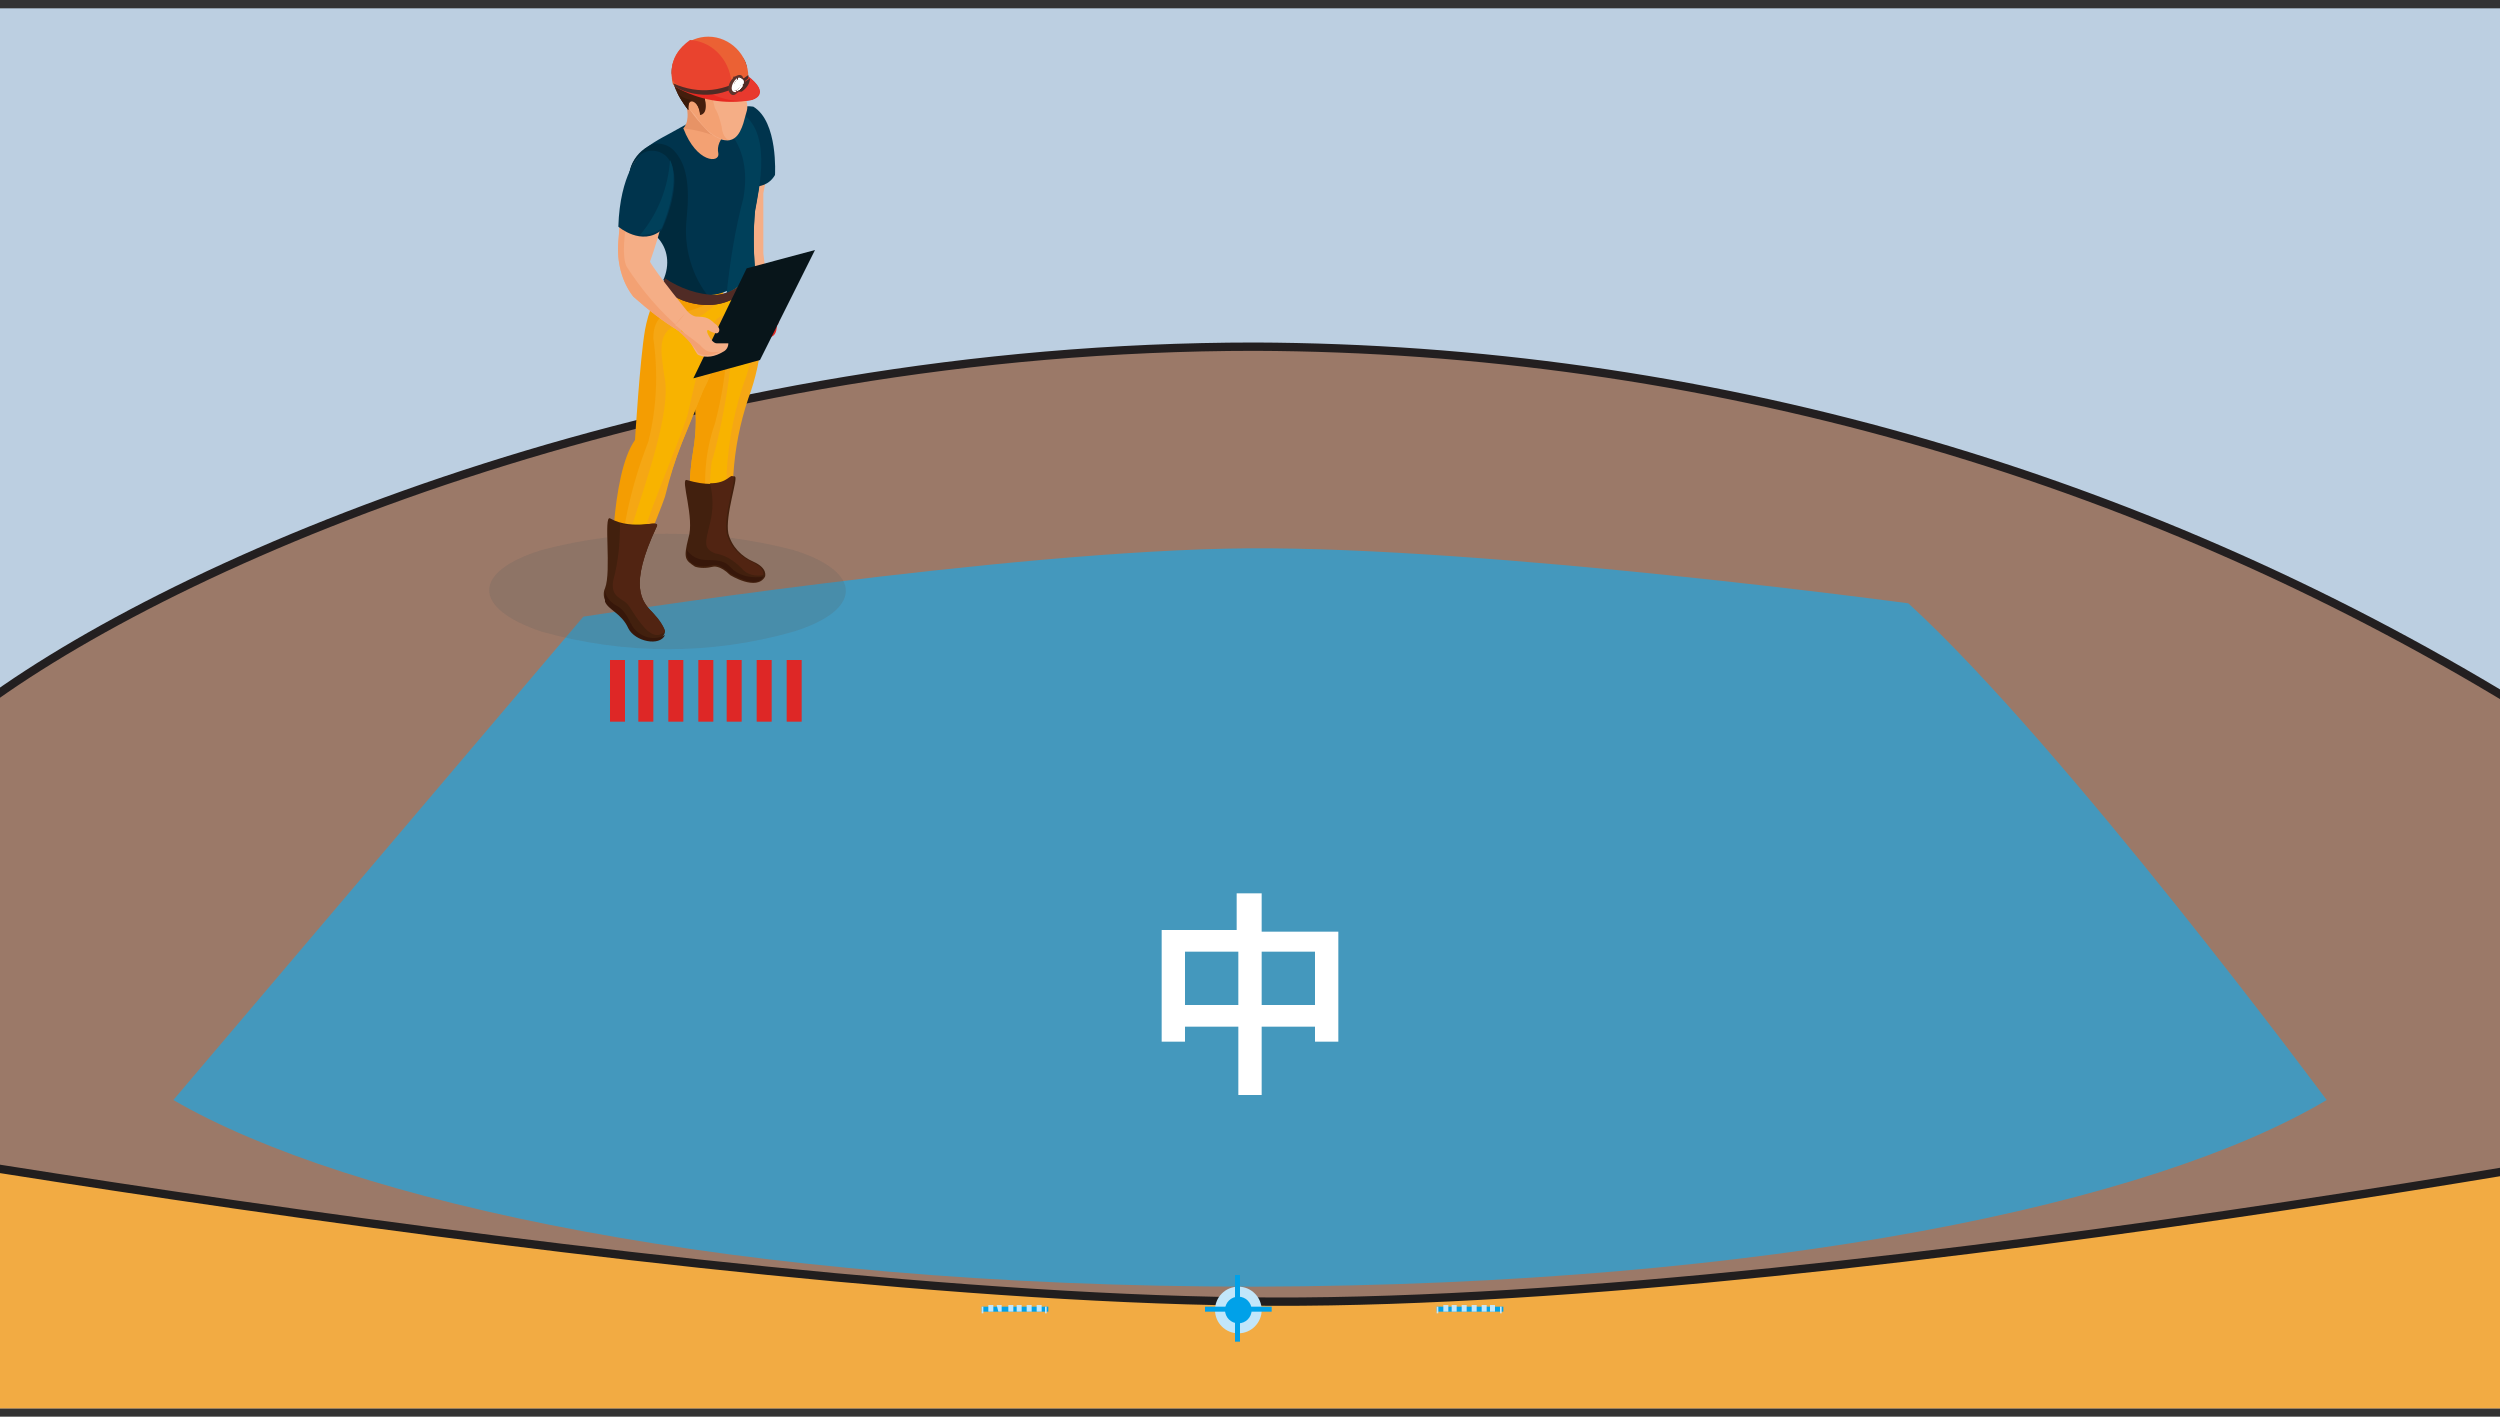 <?xml version="1.0" encoding="utf-8"?>
<!-- Generator: Adobe Illustrator 26.0.1, SVG Export Plug-In . SVG Version: 6.00 Build 0)  -->
<svg version="1.1" id="Layer_1" xmlns="http://www.w3.org/2000/svg" xmlns:xlink="http://www.w3.org/1999/xlink" x="0px" y="0px"
	 viewBox="0 0 150 85" style="enable-background:new 0 0 150 85;" xml:space="preserve">
<rect x="0" y="0" width="150" height="85" fill="#333333" stroke="none"/>
<style type="text/css">
	.st0{clip-path:url(#SVGID_00000183944574995278887660000004530993730556688552_);}
	.st1{fill:#BCCFE1;}
	.st2{fill:#9B7968;stroke:#231F20;stroke-width:0.5;stroke-linecap:round;stroke-linejoin:round;}
	.st3{fill:none;}
	.st4{fill:#F2AB43;stroke:#211E1E;stroke-width:0.5;stroke-miterlimit:10;}
	.st5{opacity:0.8;fill:#2FA0D2;enable-background:new    ;}
	.st6{fill:#DE2726;}
	.st7{fill:#C2E6FA;}
	.st8{fill:#00A1E9;}
	.st9{opacity:0.2;}
	.st10{fill:#5C5D5D;}
	.st11{fill:#F5A714;}
	.st12{fill:#F49D02;}
	.st13{fill:#F8B300;}
	.st14{fill:#502B25;}
	.st15{fill:#42200E;}
	.st16{fill:#37170A;}
	.st17{fill:#512412;}
	.st18{fill:#F5AE86;}
	.st19{fill:#F3A173;}
	.st20{fill:#E62921;}
	.st21{fill:#E8392E;}
	.st22{fill:#00344D;}
	.st23{fill:#002A3D;}
	.st24{fill:#00405A;}
	.st25{fill:#E79366;}
	.st26{fill-rule:evenodd;clip-rule:evenodd;fill:#F3A173;}
	.st27{fill:#441E0D;}
	.st28{fill:#562914;}
	.st29{fill:#391908;}
	.st30{fill:#331306;}
	.st31{fill:#542312;}
	.st32{fill:#EB6134;}
	.st33{fill:#E9432E;}
	.st34{fill:#FFFFFF;}
	.st35{clip-path:url(#SVGID_00000101782063333880230890000014902330066538515584_);}
	.st36{fill:#5D342C;}
	.st37{fill:#08151A;}
	.st38{fill-rule:evenodd;clip-rule:evenodd;fill:#F5AE86;}
	.st39{enable-background:new    ;}
</style>
<g id="Layer_2_00000179606428095856953310000004814340408223014587_">
	<g id="Layer_5">
		<g>
			<g>
				<defs>
					<rect id="SVGID_1_" y="0.5" width="150" height="84"/>
				</defs>
				<clipPath id="SVGID_00000128455659193145223190000003584535555779403651_">
					<use xlink:href="#SVGID_1_"  style="overflow:visible;"/>
				</clipPath>
				<g style="clip-path:url(#SVGID_00000128455659193145223190000003584535555779403651_);">
					<rect x="-1.4" y="-3.3" class="st1" width="152.7" height="90.7"/>
					<path class="st2" d="M150.9,42.2v44H-0.9v-44c12.6-9.2,42-21.4,76.2-21.4C102,20.9,128.1,28.3,150.9,42.2z"/>
					<rect y="0.5" class="st3" width="150" height="84"/>
					<path class="st4" d="M171.5,103.1h-193V66.5c0,0,62.2,11.5,97.9,11.6s95-11.6,95-11.6v36.6H171.5z"/>
				</g>
			</g>
		</g>
		<path class="st5" d="M35,37L10.4,66C20.9,72.1,44,77.2,75.3,77.2c31-0.1,53.9-5,64.3-11.2c0,0-15.7-21.2-25.1-29.8
			c0,0-25.2-3.4-39.6-3.3S35,37,35,37z"/>
		<rect x="36.6" y="39.6" class="st6" width="0.9" height="3.7"/>
		<rect x="38.3" y="39.6" class="st6" width="0.9" height="3.7"/>
		<rect x="40.1" y="39.6" class="st6" width="0.9" height="3.7"/>
		<rect x="41.9" y="39.6" class="st6" width="0.9" height="3.7"/>
		<rect x="43.6" y="39.6" class="st6" width="0.9" height="3.7"/>
		<rect x="45.4" y="39.6" class="st6" width="0.9" height="3.7"/>
		<rect x="47.2" y="39.6" class="st6" width="0.9" height="3.7"/>
		<circle class="st7" cx="74.3" cy="78.6" r="1.4"/>
		<circle class="st8" cx="74.3" cy="78.6" r="0.8"/>
		<rect x="74.1" y="76.5" class="st8" width="0.3" height="4"/>
		<rect x="72.3" y="78.4" class="st8" width="4" height="0.3"/>
		<rect x="86.2" y="78.4" class="st8" width="4" height="0.3"/>
		<rect x="58.9" y="78.4" class="st8" width="4" height="0.3"/>
		<rect x="86.2" y="78.4" class="st7" width="0.1" height="0.4"/>
		<path class="st7" d="M89.7,78.7h-0.3v-0.4h0.3V78.7z M89.2,78.7h-0.3v-0.4h0.3V78.7z M88.6,78.7h-0.3v-0.4h0.3V78.7z M88,78.7
			h-0.3v-0.4H88V78.7z M87.4,78.7h-0.3v-0.4h0.3V78.7z M86.9,78.7h-0.3v-0.4h0.3V78.7z"/>
		<rect x="90" y="78.4" class="st7" width="0.1" height="0.4"/>
		<rect x="62.7" y="78.4" class="st7" width="0.1" height="0.4"/>
		<path class="st7" d="M59.3,78.7h0.3v-0.4h-0.3V78.7z M59.9,78.7h0.2v-0.4h-0.3L59.9,78.7z M60.5,78.7h0.3v-0.4h-0.3V78.7z
			 M61,78.7h0.3v-0.4H61V78.7z M61.6,78.7h0.3v-0.4h-0.3V78.7z M62.2,78.7h0.3v-0.4h-0.3V78.7z"/>
		<rect x="58.9" y="78.4" class="st7" width="0.1" height="0.4"/>
		<g class="st9">
			<path class="st10" d="M47.6,33c4.2,1.3,4.2,3.6,0,4.9c-4.9,1.4-10.1,1.4-15.1,0c-4.2-1.4-4.2-3.6,0-4.9
				C37.4,31.7,42.6,31.7,47.6,33z"/>
		</g>
		<path class="st11" d="M45.4,16.3c0.6,2.5,0.4,5.2-0.5,7.6c-0.5,1.5-0.8,3-0.9,4.6c0,0.5-0.5,3.6-0.5,3.6c-0.6,0.3-1.3,0.3-1.9,0
			c-0.3-1.7-0.3-3.4,0-5.1c0.2-1.2,0.2-2.3,0-3.5c0-1.6,0.2-3.1,0.6-4.7C43.1,18,44.2,17.1,45.4,16.3z"/>
		<path class="st12" d="M41.6,23.5c0.2,1.2,0.2,2.3,0,3.5c-0.3,1.7-0.3,3.4,0,5.1c0.3,0.2,0.5,0.3,0.9,0.3c-0.1-0.6-0.1-1.4-0.1-1.8
			c-0.2-1.8-0.1-3.5,0.5-5.2c0.5-1.9,0.8-3.9,0.7-5.9L42.1,19C41.7,20.5,41.5,22,41.6,23.5z"/>
		<path class="st11" d="M40,16.8c1,0.7,2.2,0.9,3.3,0.5c0.3,2.1-0.1,4.2-1.1,6.1c0,0-0.9,2.2-1.3,3.2s-0.7,2-1.1,3.2
			c-0.4,1.2-1.7,4-1.7,5.2c0,0,0,0.9-1.3,0c0,0-0.1-6.4,1.4-8.5c0,0,0.2-4.9,0.6-6.6C38.9,18.8,39.3,17.7,40,16.8z"/>
		<path class="st11" d="M40,16.8c1,0.7,2.2,0.9,3.3,0.5c0.3,2.1-0.1,4.2-1.1,6.1c0,0-0.9,2.2-1.3,3.2s-0.7,2-1,3.2
			c-0.4,1.2-1.7,4-1.7,5.2c0,0,0,0.9-1.3,0c0,0-0.1-6.4,1.4-8.5c0,0,0.2-4.9,0.6-6.6C39,18.8,39.4,17.8,40,16.8z"/>
		<path class="st12" d="M40,16.8c-0.7,0.9-1.1,1.9-1.3,3c-0.3,1.7-0.6,6.6-0.6,6.6c-1.5,2.1-1.4,8.5-1.4,8.5
			c0.3,0.2,0.2,0.1,0.4,0.2c0.1-2.9,0.7-5.8,1.8-8.6c0.5-2,0.6-4.1,0.3-6.2c0-1.5,1-1.5,1-1.5c1.2,0,2.3-0.5,3.2-1.2
			c0-0.1,0-0.1,0-0.2l-0.4,0C42,17.7,40.8,17.5,40,16.8z"/>
		<path class="st13" d="M43.3,17.8c-0.6,0.8-1.4,1.4-2.4,1.6c-1.5,0.4-1.3,1.5-1,3.4s-1,5.7-1.9,8.5c-0.5,1.2-0.6,2.6-0.3,3.9
			c0.2,0,0.3-0.1,0.5-0.2c0-1.1,0.2-2.2,0.5-3.2c0.3-1.3,2.4-6.1,2.6-7.1c0.3-1.3,0.6-2.7,1-4c0.3-0.7,0.3-1.6,1.2-1.8
			C43.4,18.8,43.3,17.9,43.3,17.8z"/>
		<path class="st13" d="M43.4,32.1c0-1.2,0.2-2.9,0.2-3.7c0.1-2,0.5-4,1.2-5.9c0.6-1.9,0.7-3.9,0.3-5.9c-0.4,0.6-1,1-1.7,1.1V19
			c1.3-0.1-0.2,7.3-0.7,8.7c-0.2,1.5-0.1,3.1,0.2,4.6C43,32.3,43.2,32.2,43.4,32.1L43.4,32.1z"/>
		<path class="st14" d="M40,16.8c0.9,0.6,1.9,1,3,0.9c1-0.1,1.9-0.8,2.3-1.7c0.1,0.3,0.1,0.5,0.1,0.8c-0.7,0.9-1.8,1.5-2.9,1.5
			c-1.1,0-2.1-0.4-2.9-1.1l0.2-0.2L40,16.8z"/>
		<path class="st15" d="M36.6,31.1c-0.4-0.2,0.1,3.2-0.3,4.2c-0.1,0.2-0.1,0.5,0,0.7c0.2,0.5,1,0.7,1.4,1.6c0.4,0.8,2.1,1.1,2.2,0.3
			c0-0.2-0.3-0.6-0.7-1.1c-0.7-0.7-1.5-1.6,0.2-5.2C39.7,31.1,38,31.9,36.6,31.1z"/>
		<path class="st15" d="M41.2,28.8c-0.4-0.1,0.5,2.3,0.1,3.5c-0.3,1.2-0.2,1.3,0.4,1.7c0.3,0.1,0.7,0.1,1.1,0c0,0,0.4-0.1,1,0.5
			c0,0,1.6,1,2.1,0.1c0,0,0.2-0.5-0.7-0.9c-0.7-0.3-1.3-0.9-1.5-1.7c-0.2-1.1,0.6-3.3,0.4-3.4C43.9,28.4,43.6,29.5,41.2,28.8z"/>
		<path class="st16" d="M36.3,36.1c0.2,0.5,1,0.7,1.4,1.6c0.4,0.8,1.9,1.1,2.2,0.4c-0.7,0.4-1.6,0.1-2-0.6c0-0.1-0.1-0.1-0.1-0.2
			c-0.2-0.4-0.4-0.7-0.7-0.9c-0.4-0.2-0.7-0.5-0.8-0.9C36.3,35.7,36.3,35.9,36.3,36.1z"/>
		<path class="st17" d="M39.2,36.8c-0.7-0.7-1.5-1.6,0.2-5.2c0.2-0.5-1.1,0.2-2.2-0.2c0,1.2-0.1,2.3-0.4,3.4c-0.2,1,0.5,1.1,0.8,1.4
			c0.3,0.3,0.4,0.7,1.1,1.5c0.7,0.7,1,0.3,1.2,0.2C39.8,37.5,39.5,37.1,39.2,36.8z"/>
		<path class="st16" d="M41.7,33.9c0.3,0.1,0.7,0.1,1.1,0c0,0,0.4-0.1,1,0.5c0,0,1.6,1,2,0.2c-0.6,0.1-1.3,0-1.8-0.4
			c-0.4-0.4-0.5-0.6-1.6-0.6c-0.5,0-0.9-0.2-1.2-0.6C41.2,33.5,41.3,33.7,41.7,33.9z"/>
		<path class="st17" d="M45.1,33.7c-0.7-0.3-1.3-0.9-1.5-1.7c-0.2-1.1,0.6-3.3,0.4-3.4c-0.2-0.2-0.3,0.4-1.4,0.4
			c0.2,0.8,0.2,1.6,0,2.4c-0.3,1.2-0.4,1.5,0.3,1.8c0.6,0.1,1.1,0.4,1.6,0.9c0.3,0.4,0.9,0.5,1.3,0.4C45.8,34.2,45.7,34,45.1,33.7z"
			/>
		<path class="st18" d="M45.4,8.1c0,0,1.1,0.3,0.4,3.5c0,0,0,2.7,0,3.6l0.3,2.5c0,0-0.2,0.3-0.9,0.1c-0.6-1-1-2.1-1.2-3.2
			c0-1.1-0.4-6.3,0.6-6.6C44.8,7.9,45.2,8,45.4,8.1z"/>
		<path class="st19" d="M45.2,17.9l0.4,0.1c-0.4-0.8-0.7-1.7-1-2.6c-0.2-1.3,0-2.6,0.6-3.7L44,11.2c0,1.5,0.1,2.9,0.1,3.4
			C44.3,15.8,44.7,16.9,45.2,17.9z"/>
		<path class="st20" d="M45.1,17.9c0.1,0.4,0.1,0.9,0.1,1.3c-0.1,0.4,0.1,0.7,0.4,0.9c0.2,0.1,0.9,0.4,1-0.4s0-1,0-1l-0.7-1
			L45.1,17.9z"/>
		<path class="st21" d="M45,17.6c0,0,0.5,0.4,1-0.4c0,0,0.4-0.1,0.4,1c0,0.2,0,0.2,0.2,0.6c0.1,0.2,0.2,0.7,0,0.7c0,0-0.2,0-0.4-0.6
			c-0.1-0.3-0.3-0.5-0.6-0.5C45.3,18.2,45.1,17.9,45,17.6z"/>
		<path class="st22" d="M43.8,6.9c0,0-0.7,1.3,0.4,4.1c0,0,1.6,0.7,2.3-0.5c0,0,0.2-3.2-1.3-4.1C44.6,6.3,44,6.5,43.8,6.9z"/>
		<path class="st22" d="M40.2,8c-1.1,0.6-3.4,1.7-2,3.9c0,0,1.1,1.6,1.7,2.3c0.6,0.7,0.7,1.6,0.3,2.4c0,0,2.3,2.8,5.1-0.5
			c-0.1-1.2-0.1-2.4,0-3.5c0.2-1.2,1.2-5.2-1.2-6.1C43.2,6.2,42.4,6.8,40.2,8z"/>
		<path class="st23" d="M38.2,12c0.3,0.8,0.7,1.5,1.2,2.2c0.7,0.7,0.8,1.7,0.4,2.6c0.8,0.7,1.7,1.1,2.8,1.1
			c-1.1-1.3-1.6-3.1-1.4-4.8c0.2-2,0-3.3-0.8-4.1c-0.3-0.3-0.7-0.4-1.1-0.4c-1.2,0.4-1.9,1.7-1.4,2.9C38,11.6,38.1,11.8,38.2,12z"/>
		<path class="st24" d="M45.3,16.2c-0.1-1.2-0.1-2.4,0-3.5c0.2-1.2,1.2-5.2-1.2-6.1c-0.6-0.2-1,0.1-1.8,0.3c0.9,0.2,2.9,1.7,2.3,5
			c-0.5,1.9-0.8,3.8-1,5.7C44.3,17.3,44.8,16.8,45.3,16.2z"/>
		<path class="st19" d="M43.6,8c-0.4,0.3-0.6,0.8-0.5,1.2c0.1,0.6-1.3,0.6-2.1-1.5c0,0,0.6-0.4,0.2-2.2L43.6,8z"/>
		<path class="st25" d="M43.2,8.3C42.6,8,41.8,7.8,41,7.7c0,0,0.4-0.3,0.2-1.3c-0.5-0.7-0.6-1.5-0.4-2.3c0.2-0.7,0.9-1.2,1.6-1.2
			C41.2,4.6,41.5,7,43.2,8.3L43.2,8.3z"/>
		<path class="st18" d="M44.8,5.1c0,0.2-0.3,0.2,0,1c0.1,0.5,0,0.5-0.2,1.3C44.4,8,44,9,42.6,8c-0.7-0.7-1.3-1.4-1.7-2.3
			s-0.1-2,0.7-2.6C41.6,3.1,45.1,2.2,44.8,5.1z"/>
		<path class="st26" d="M44.8,4.7c-0.4,0.3-0.9,0.4-1.4,0.5c0,0-0.7-0.1-0.7,0.2c0,0.4,0.1,0.7,0.2,1.1c0.2,0.3,0.3,0.7,0.4,1.1
			c0,0.1,0.1,0.8,0.5,0.8c0,0-1,0.2-2.1-1.5c-0.4-0.4-0.7-0.9-1-1.4c0-0.2,1.5-0.8,1.9-0.9l2.1-0.5C44.7,4.1,44.8,4.6,44.8,4.7z"/>
		<path class="st27" d="M44.8,4.1c0,0.5-1.3,0.7-2.1,0.8c-0.3,0-0.5,0.2-0.4,1.1S42,6.9,42,6.8c-0.1-0.7-0.7-1.3-0.7-0.2
			c0,0-1.5-1.8-0.8-2.9C41,2.9,42.1,2.2,44,3C44.4,3.2,44.8,3.6,44.8,4.1z"/>
		<path class="st27" d="M42.3,6C42.5,6.9,42,6.9,42,6.9c0-0.8-0.8-1.2-0.7-0.3c0,0-1.5-1.8-0.8-2.9c0.2-0.4,0.6-0.7,1-0.9
			c-1.2,1.7,0.5,1.8,1,2.2C42.3,5,42.2,5.3,42.3,6z"/>
		<path class="st28" d="M42.3,5.5c0,0-0.3-0.4-0.4,0c-0.2-0.1-0.3-0.4-0.2-0.6c0,0-0.3,0-0.3,0.4c-0.2-0.2-0.2-0.4-0.2-0.6
			c-0.2,0.2-0.3,0.4-0.4,0.6c0,0-0.3-0.6-0.2-0.9c0,0-0.1,0-0.2,0.4c-0.2-0.5-0.1-1.1,0.3-1.5c0,0-0.1,1,1.8,1.5
			C42.4,5.1,42.3,5.3,42.3,5.5z"/>
		<path class="st29" d="M41.5,6c0,0-0.7-0.1-0.9-0.5c0.2,0.4,0.4,0.7,0.7,1.1C41.3,6.6,41.2,6,41.5,6z"/>
		<path class="st30" d="M40.7,3.4c0,0-0.1,1,1.8,1.5c0,0,1.6,0.2,2.2-0.6c0.1-0.2,0.1-0.4,0-0.5c0,0,0,0.4-0.3,0.5
			c0,0,0.1-0.2,0-0.4c-0.1,0.2-0.3,0.4-0.6,0.5c0.1-0.1,0.1-0.2,0-0.4c-0.2,0.3-0.5,0.6-0.9,0.6c0.1-0.1,0.2-0.2,0.2-0.4
			c0,0-0.6,0.4-1,0.2c0,0,0.4-0.1,0.4-0.3c0-0.2-0.7,0.2-1.1-0.2c0.2,0,0.3,0,0.4-0.1C41.9,3.9,40.9,3.9,40.7,3.4z"/>
		<path class="st31" d="M41,3c1-0.7,2.3-0.6,3.3,0.1c0,0-0.8-0.2-1.1-0.3s0.2,0.2,0.5,0.3C43.3,3,42.9,3,42.6,2.9
			c-0.4,0-1,0-0.6,0.1C42.4,3.2,41.1,3,41,3z"/>
		<path class="st20" d="M40.5,5.2c1.4,0.8,3,1.1,4.6,0.8c0,0,1.3-0.3-0.3-1.5L40.5,5.2z"/>
		<path class="st21" d="M44.7,4.5l-3,0.4c0.9,0.9,2.1,1.3,3.4,1.1C45.9,5.6,45.6,5.1,44.7,4.5z"/>
		<path class="st32" d="M40.3,4.3c0-1.2,1-2.1,2.2-2.1l0,0c1.3,0,2.4,1.1,2.4,2.4c0,0,0,0,0,0.1c-1.3,1-3.1,1.2-4.5,0.4
			C40.3,4.9,40.3,4.6,40.3,4.3z"/>
		<path class="st33" d="M40.3,4.3c0,0.3,0,0.5,0.2,0.7c1,0.6,2.2,0.8,3.3,0.3l0.1-0.1c0-1.4-1-2.7-2.5-2.8
			C40.7,2.9,40.3,3.6,40.3,4.3z"/>
		<path class="st14" d="M40.5,5.2c1.4,0.8,3.2,0.6,4.4-0.5V4.5c-1.3,1-3,1.2-4.5,0.5L40.5,5.2z"/>
		<path class="st14" d="M44.7,4.9L44.7,4.9L44.7,4.9c0-0.1,0-0.1,0-0.2l0,0l0,0h-0.1l-0.2-0.1H44l0,0l0,0l0,0l0,0l0,0l0,0l0,0l0,0
			l0,0l0,0v0.3l0,0l0,0l0,0V5l0,0v0.4l0,0l0,0l0,0l0.2,0.1h0.3l0,0l0,0C44.8,5.3,45,5,45,4.7L44.7,4.9z M44.3,4.9L44.3,4.9L44.3,4.9
			L44.3,4.9L44.3,4.9L44.3,4.9v0.2l0,0l0,0l0,0l0,0l0,0l0,0h-0.1h-0.1V5l0,0l0,0c0,0,0,0,0-0.1l0,0l0,0l0,0c-0.1,0-0.1,0-0.2,0l0,0
			l0,0l0,0H44l0,0l0,0l0,0l0,0l0,0l0,0H44.3z M44.3,4.7L44.3,4.7z"/>
		<path class="st14" d="M44.2,4.4L44.2,4.4L44.2,4.4z"/>
		<g>
			<path class="st34" d="M44.4,4.7C44.5,4.7,44.5,4.7,44.4,4.7C44.5,4.7,44.5,4.8,44.4,4.7c0.1,0.2,0.1,0.3,0.1,0.4
				c-0.1,0.2-0.2,0.3-0.4,0.4H44c-0.1,0-0.1-0.1-0.1-0.2c0-0.2,0.1-0.5,0.3-0.6v0.1C44,4.9,44,5.1,44,5.3s0.1,0.2,0.3,0.1
				s0.3-0.3,0.3-0.5s-0.1-0.2-0.3-0.1V4.7C44.3,4.6,44.4,4.6,44.4,4.7z"/>
			<g>
				<g>
					<defs>
						<path id="SVGID_00000082367363730056342150000011268215736401254070_" d="M44.4,4.7C44.5,4.7,44.5,4.7,44.4,4.7
							C44.5,4.7,44.5,4.8,44.4,4.7c0.1,0.2,0.1,0.3,0.1,0.4c-0.1,0.2-0.2,0.3-0.4,0.4H44c-0.1,0-0.1-0.1-0.1-0.2
							c0-0.2,0.1-0.5,0.3-0.6v0.1C44,4.9,44,5.1,44,5.3s0.1,0.2,0.3,0.1s0.3-0.3,0.3-0.5s-0.1-0.2-0.3-0.1V4.7
							C44.3,4.6,44.4,4.6,44.4,4.7z"/>
					</defs>
					<clipPath id="SVGID_00000087387268391123920810000004491203637440651906_">
						<use xlink:href="#SVGID_00000082367363730056342150000011268215736401254070_"  style="overflow:visible;"/>
					</clipPath>
					<g style="clip-path:url(#SVGID_00000087387268391123920810000004491203637440651906_);">
						<g>
							<path class="st34" d="M44.4,4.7c0.3,0.2,0,0.8-0.3,0.9c-0.1,0-0.2,0-0.3-0.1V5.4c0-0.2,0.1-0.5,0.3-0.6v0.1
								c-0.2,0.1-0.2,0.3-0.2,0.5s0.1,0.2,0.3,0.1s0.3-0.3,0.3-0.5s-0.1-0.2-0.3-0.1V4.8C44.3,4.6,44.4,4.6,44.4,4.7L44.4,4.7z"/>
							<path class="st34" d="M44.2,4.7L44.2,4.7C44.2,4.7,44.2,4.7,44.2,4.7C44,4.9,44,5.1,44,5.3s0.1,0.2,0.3,0.1s0.3-0.3,0.3-0.5
								C44.5,4.8,44.4,4.7,44.2,4.7C44,4.9,44.2,4.7,44.2,4.7L44.2,4.7c0.1-0.1,0.2-0.1,0.3,0h0.1l0,0l0,0v0.4l0,0l0,0l0,0l0,0l0,0
								l0,0l0,0l0,0l0,0l0,0l0,0l0,0H44c-0.1,0-0.1-0.1-0.1-0.2c0-0.2,0.1-0.5,0.3-0.6V4.7z"/>
							<path class="st34" d="M44.2,4.7L44.2,4.7L44.2,4.7L44.2,4.7C44.2,4.7,44.2,4.7,44.2,4.7C44,4.9,44,5.1,44,5.3
								s0.1,0.2,0.3,0.1s0.3-0.3,0.3-0.5C44.5,4.8,44.4,4.7,44.2,4.7C44,4.9,44.2,4.7,44.2,4.7L44.2,4.7L44.2,4.7
								c0.1-0.1,0.2-0.1,0.3,0h0.1l0,0l0,0v0.4l0,0l0,0l0,0l0,0l0,0l0,0l0,0l0,0l0,0l0,0l0,0l0,0H44c-0.1,0-0.1-0.1-0.1-0.2
								c0-0.2,0.1-0.5,0.3-0.6V4.7z"/>
							<path class="st34" d="M44.2,4.7L44.2,4.7L44.2,4.7L44.2,4.7C44.2,4.7,44.2,4.8,44.2,4.7C44.1,4.9,44,5.1,44,5.3
								c0,0.2,0.1,0.2,0.3,0.1s0.3-0.3,0.2-0.5C44.5,4.8,44.4,4.7,44.2,4.7C44.2,4.8,44.2,4.7,44.2,4.7L44.2,4.7L44.2,4.7L44.2,4.7
								c0-0.1,0.1-0.1,0.2,0h0.1l0,0l0,0v0.4l0,0l0,0l0,0l0,0l0,0l0,0l0,0l0,0l0,0l0,0l0,0l0,0H44c-0.1,0-0.1-0.1-0.1-0.2
								c0-0.2,0.1-0.5,0.3-0.6V4.7z"/>
							<path class="st34" d="M44.2,4.7c-0.1,0-0.2,0.1-0.2,0.2C44,4.9,44.1,4.8,44.2,4.7C44.2,4.8,44.2,4.8,44.2,4.7
								C44,5,43.9,5.1,43.9,5.3c0,0.2,0.1,0.2,0.3,0.1s0.3-0.3,0.3-0.5C44.5,4.8,44.4,4.7,44.2,4.7C44.2,4.8,44.2,4.7,44.2,4.7
								L44.2,4.7L44.2,4.7C44.3,4.7,44.3,4.7,44.2,4.7c0.1-0.1,0.2-0.1,0.2,0h0.1l0,0l0,0v0.4l0,0l0,0l0,0l0,0l0,0l0,0l0,0l0,0l0,0
								l0,0l0,0l0,0H44c-0.1,0-0.1-0.1-0.1-0.2c0-0.2,0.1-0.5,0.3-0.6V4.7z"/>
							<path class="st34" d="M44.2,4.7L44.2,4.7c-0.1,0-0.2,0.1-0.2,0.2C44,4.8,44.1,4.8,44.2,4.7C44.2,4.7,44.2,4.7,44.2,4.7
								C44,4.9,44,5.1,44,5.3s0.1,0.2,0.3,0.1s0.3-0.3,0.3-0.5C44.5,4.8,44.4,4.7,44.2,4.7C44,4.9,44.2,4.8,44.2,4.7L44.2,4.7
								L44.2,4.7L44.2,4.7c0.1-0.1,0.2-0.1,0.2,0h0.1l0,0l0,0v0.4l0,0l0,0l0,0l0,0l0,0l0,0l0,0l0,0l0,0l0,0l0,0l0,0H44
								c-0.1,0-0.1-0.1-0.1-0.2c0-0.2,0.1-0.5,0.3-0.6V4.7z"/>
							<path class="st34" d="M44.2,4.7c-0.1,0-0.2,0.1-0.2,0.2C44,4.8,44.1,4.7,44.2,4.7L44.2,4.7C44.1,4.9,44,5,44,5.2
								s0.1,0.2,0.3,0.1s0.3-0.3,0.3-0.5C44.5,4.8,44.4,4.7,44.2,4.7C44,4.9,44.2,4.8,44.2,4.7L44.2,4.7h0.2
								C44.3,4.7,44.2,4.7,44.2,4.7c0.1-0.1,0.2-0.1,0.2,0h0.1l0,0l0,0v0.4l0,0l0,0l0,0l0,0l0,0l0,0l0,0l0,0l0,0l0,0l0,0l0,0H44
								c-0.1,0-0.1-0.1-0.1-0.2c0-0.2,0.1-0.5,0.3-0.6V4.7z"/>
							<path class="st34" d="M44.2,4.7C44.1,4.8,44,4.9,43.9,5C44,4.9,44.1,4.8,44.2,4.7C44.2,4.8,44.2,4.8,44.2,4.7
								C44,4.9,44,5.1,44,5.3s0.1,0.2,0.3,0.1s0.3-0.3,0.3-0.5C44.5,4.8,44.4,4.7,44.2,4.7C44.2,4.8,44.2,4.7,44.2,4.7L44.2,4.7h0.2
								C44.3,4.7,44.2,4.7,44.2,4.7c0.1-0.1,0.2-0.1,0.2,0h0.1l0,0l0,0v0.4l0,0l0,0l0,0l0,0l0,0l0,0l0,0l0,0l0,0l0,0l0,0l0,0H44
								c-0.1,0-0.1-0.1-0.1-0.2c0-0.2,0.1-0.5,0.3-0.6V4.7z"/>
							<path class="st34" d="M44.2,4.7C44.1,4.8,44,4.9,43.9,5L44,4.9C44.1,4.9,44.1,4.8,44.2,4.7L44.2,4.7C44.1,4.9,44,5.1,44,5.3
								c0,0.2,0.1,0.2,0.3,0.1s0.3-0.3,0.3-0.5C44.5,4.8,44.4,4.7,44.2,4.7L44.2,4.7h0.2C44.3,4.7,44.2,4.7,44.2,4.7
								c0.1,0,0.2,0,0.2,0h0.1l0,0l0,0v0.4l0,0l0,0l0,0l0,0l0,0l0,0l0,0l0,0l0,0l0,0l0,0l0,0H44c-0.1,0-0.1-0.1-0.1-0.2
								c0-0.2,0.1-0.5,0.3-0.6V4.7z"/>
							<path class="st34" d="M44.2,4.7C44.1,4.8,44,4.9,44,5.1V4.9C44,4.9,44.1,4.8,44.2,4.7L44.2,4.7C44,4.9,43.9,5,43.9,5.2
								s0.1,0.2,0.3,0.1s0.3-0.3,0.3-0.5C44.5,4.8,44.4,4.7,44.2,4.7L44.2,4.7L44.2,4.7c0.1,0,0.2,0,0.2,0.1l0,0
								C44.4,4.8,44.3,4.8,44.2,4.7c0.1,0,0.2,0,0.2,0.1h0.1l0,0l0,0v0.4l0,0l0,0l0,0l0,0l0,0l0,0l0,0l0,0l0,0l0,0l0,0l0,0H44
								c-0.1,0-0.1-0.1-0.1-0.2c0-0.2,0.1-0.5,0.3-0.6V4.7z"/>
							<path class="st34" d="M44.2,4.7c-0.1,0.1-0.2,0.2-0.3,0.4l0,0l0,0C44,5,44.1,4.9,44.2,4.8l0,0C44,4.9,44,5.1,44,5.3
								s0.1,0.2,0.3,0.1s0.3-0.3,0.3-0.5C44.5,4.8,44.4,4.7,44.2,4.7L44.2,4.7L44.2,4.7c0.1,0.1,0.2,0.1,0.2,0.1l0,0
								C44.4,4.8,44.4,4.7,44.2,4.7c0,0,0.1,0,0.2,0.1h0.1l0,0l0,0v0.4l0,0l0,0l0,0l0,0l0,0l0,0l0,0l0,0l0,0l0,0l0,0l0,0H44
								c-0.1,0-0.1-0.1-0.1-0.2c0-0.2,0.1-0.5,0.3-0.6V4.7z"/>
							<path class="st34" d="M44.2,4.8C44.1,4.9,44,5.1,44,5.3c0,0.2,0.1,0.2,0.3,0.1s0.3-0.3,0.3-0.5C44.5,4.8,44.4,4.7,44.2,4.8
								L44.2,4.8L44.2,4.8c0.1-0.1,0.1-0.1,0.2,0l0,0c0,0,0,0-0.1,0C44.3,4.8,44.2,4.8,44.2,4.8c0-0.1,0.1-0.1,0.2,0h0.1l0,0l0,0
								v0.4l0,0l0,0l0,0l0,0l0,0l0,0l0,0l0,0l0,0l0,0l0,0l0,0H44c-0.1,0-0.1-0.1-0.1-0.2c0-0.2,0.1-0.4,0.2-0.5l0,0
								c-0.1,0.1-0.2,0.2-0.2,0.3c0.2-0.3,0.2-0.3,0.3-0.4l0,0V4.8z"/>
							<path class="st34" d="M44.2,4.8C44.1,4.9,44,5.1,44,5.3c0,0.2,0.1,0.2,0.3,0.1s0.3-0.3,0.3-0.5C44.5,4.8,44.4,4.7,44.2,4.8
								L44.2,4.8L44.2,4.8c0.1-0.1,0.2-0.1,0.2,0l0,0c0,0,0,0-0.1,0H44.2c0.1-0.1,0.1-0.1,0.2,0h0.1l0,0l0,0v0.4l0,0l0,0l0,0l0,0
								l0,0l0,0l0,0l0,0l0,0l0,0l0,0l0,0H44c-0.1,0-0.1-0.1-0.1-0.2H44l0,0c-0.1,0.1-0.1,0.2-0.2,0.3c0,0,0,0,0-0.1
								C43.9,5,44,4.9,44.1,4.8l0,0H44.2z"/>
							<path class="st34" d="M44.2,4.8C44.1,4.9,44,5.1,44,5.3c0,0.2,0.1,0.2,0.3,0.1s0.3-0.3,0.3-0.5C44.5,4.8,44.4,4.7,44.2,4.8
								L44.2,4.8L44.2,4.8c0.1-0.1,0.2-0.1,0.2,0l0,0c0,0,0-0.1-0.1-0.1S44.3,4.7,44.2,4.8l0.1-0.1h0.1l0,0l0,0v0.4l0,0l0,0l0,0l0,0
								l0,0l0,0l0,0l0,0l0,0l0,0l0,0l0,0H44c-0.1,0-0.1-0.1-0.1-0.2c0,0,0.1,0,0.1,0.1l0,0c-0.1,0.1-0.1,0.2-0.1,0.3l0,0V5.1
								C43.9,5,44,4.9,44.2,4.8L44.2,4.8L44.2,4.8z"/>
							<path class="st34" d="M44.2,4.8C44.1,4.9,44,5.1,44,5.3c0,0.2,0.1,0.2,0.3,0.1s0.3-0.3,0.3-0.5C44.5,4.8,44.4,4.7,44.2,4.8
								L44.2,4.8c0.1-0.1,0.2-0.1,0.3,0l0,0c0,0,0-0.1-0.1-0.1h-0.1h0.1h0.1l0,0l0,0V5l0,0l0,0l0,0l0,0l0,0l0,0l0,0l0,0l0,0l0,0l0,0
								l0,0H44c-0.1,0-0.1-0.1-0.1-0.2L44,4.9l0,0c-0.1,0.2-0.1,0.3-0.1,0.3s0,0,0.1-0.1C44,5,44.1,4.9,44.2,4.8L44.2,4.8z"/>
							<path class="st34" d="M44,4.9c-0.1,0.2-0.1,0.3-0.1,0.4l0,0l0,0L44,5.4h0.1c0.1-0.1,0.3-0.2,0.3-0.3L44.5,5
								c0-0.1,0-0.1-0.1-0.2l0,0l0,0l0,0v0.4l0,0l0,0l0,0l0,0l0,0l0,0l0,0l0,0l0,0l0,0l0,0l0,0H44c-0.1,0-0.1-0.1-0.1-0.2
								C43.9,4.9,43.9,4.9,44,4.9z"/>
							<path class="st34" d="M44,5c-0.2,0.4,0.1,0.5,0.3,0.5c0.1-0.1,0.2-0.1,0.4-0.4c0.1-0.3,0-0.3-0.1-0.4h0.1l0,0l0,0v0.4l0,0
								l0,0l0,0l0,0l0,0l0,0l0,0l0,0l0,0l0,0l0,0l0,0L44,5c-0.1,0-0.1-0.1-0.1-0.2C43.9,4.8,44,4.8,44,5L44,5L44,5z"/>
							<path class="st34" d="M44,5c-0.2,0.4,0.1,0.5,0.2,0.5c0.2-0.1,0.5-0.7,0.3-0.8h0.1l0,0l0,0v0.4l0,0l0,0l0,0l0,0l0,0l0,0l0,0
								l0,0l0,0l0,0l0,0l0,0L44,5c-0.1,0-0.1-0.1-0.1-0.2C43.9,4.9,43.9,5,44,5z"/>
							<path class="st34" d="M43.9,5.1c-0.1,0.4,0.1,0.5,0.3,0.4s0.5-0.7,0.2-0.8h0.1l0,0l0,0v0.4l0,0l0,0l0,0l0,0l0,0l0,0l0,0l0,0
								l0,0l0,0l0,0l0,0H43.9c0-0.1,0-0.2,0-0.2c0-0.1,0-0.2,0-0.3l0,0V5.1z"/>
							<path class="st34" d="M43.9,5.1c-0.1,0.4,0.1,0.5,0.3,0.4s0.5-0.7,0.2-0.8h0.1l0,0l0,0v0.4l0,0l0,0l0,0l0,0l0,0l0,0l0,0l0,0
								l0,0l0,0l0,0l0,0H43.9c0-0.1,0-0.1,0-0.2s0-0.2,0-0.2V5.1z"/>
							<path class="st34" d="M43.9,5.2c-0.1,0.4,0.1,0.5,0.4,0.3c0.2-0.1,0.4-0.4,0.3-0.7v0.1l0,0v0.3l0,0l0,0l0,0l0,0l0,0l0,0l0,0
								l0,0l0,0l0,0l0,0l0,0L43.9,5.2c0,0,0-0.1,0-0.2s0-0.1,0-0.2l0,0V5.2z"/>
							<path class="st34" d="M43.9,5.2c-0.1,0.4,0.1,0.5,0.4,0.3c0.2-0.1,0.3-0.3,0.3-0.6v0.3l0,0l0,0l0,0l0,0l0,0l0,0l0,0l0,0l0,0
								l0,0l0,0l0,0L43.9,5.2c0,0,0-0.1,0-0.2s0-0.1,0-0.2V5.2z"/>
							<path class="st34" d="M43.8,5.2c0,0.3,0.2,0.4,0.4,0.3s0.3-0.3,0.3-0.6v0.2l0,0l0,0l0,0l0,0l0,0l0,0l0,0l0,0l0,0l0,0l0,0l0,0
								H44c-0.1,0-0.1-0.1-0.1-0.2V4.8l0,0L43.8,5.2z"/>
							<path class="st34" d="M43.8,5.2c0,0.4,0.2,0.4,0.4,0.2c0.1-0.1,0.2-0.2,0.3-0.4l0,0l0,0l0,0l0,0l0,0l0,0l0,0l0,0l0,0l0,0l0,0
								l0,0l0,0l0,0H44c-0.1,0-0.1-0.1-0.1-0.2L43.8,5.2L43.8,5.2z"/>
							<path class="st34" d="M43.8,5.3c0,0.3,0.3,0.4,0.5,0.1c0.1-0.1,0.1-0.1,0.1-0.2l0,0l0,0l0,0l0,0l0,0l0,0l0,0l0,0l0,0H44
								c-0.1,0-0.1-0.1-0.1-0.2l0,0L43.8,5.3z"/>
						</g>
					</g>
				</g>
			</g>
		</g>
		<path class="st34" d="M44.2,4.8c0.2-0.1,0.3,0,0.3,0.1c0,0.2-0.1,0.4-0.3,0.5c-0.1,0.1-0.3,0-0.3-0.1C44,5.1,44.1,4.9,44.2,4.8z"
			/>
		<path class="st36" d="M44.2,4.7c0.2-0.1,0.4,0,0.4,0.2s-0.1,0.5-0.3,0.6s-0.4,0-0.4-0.2S44,4.9,44.2,4.7z M44.2,5.6
			c0.3-0.2,0.4-0.5,0.4-0.8s-0.2-0.4-0.5-0.2c-0.3,0.2-0.4,0.5-0.4,0.8C43.8,5.7,44,5.8,44.2,5.6z"/>
		<path class="st14" d="M39.9,16.7c0.9,0.6,2,1,3.1,1c1-0.1,1.9-0.8,2.3-1.7c0.1,0.3,0.1,0.5,0.1,0.8c-0.7,0.9-1.8,1.5-2.9,1.5
			c-1.1,0-2.1-0.4-2.9-1.1l0.2-0.3L39.9,16.7z"/>
		<polygon class="st37" points="44.8,16.1 41.6,22.7 45.6,21.6 48.9,15 		"/>
		<path class="st18" d="M38.6,9.4c0,0-1.1-0.1-1.5,5.1c-0.1,1.2,0.2,2.4,0.9,3.3c0.9,0.8,1.8,1.5,2.8,2.1l0.7-0.9
			c0,0-2.2-2.7-2.5-3.3c0,0,1.5-4.1,1-5.4C39.6,9.1,39,9.4,38.6,9.4z"/>
		<path class="st19" d="M37.1,14.5c-0.1,1.2,0.2,2.4,0.9,3.3c0.9,0.8,1.8,1.5,2.8,2.1l0.1-0.1c-1.3-1.1-2.4-2.4-3.3-3.8
			c-0.6-1.2,0.6-5.6,0.9-6.7C38.2,9.5,37.4,10.1,37.1,14.5z"/>
		<path class="st22" d="M38.4,9.3c0,0-1.2,1.1-1.3,4.3c0,0,1.4,1.2,2.6,0.2c0,0,1.5-3.1,0.3-4.4C39.6,9,38.9,8.9,38.4,9.3z"/>
		<path class="st24" d="M39.7,13.7c0,0,1.2-2.7,0.5-4.1c-0.1,1.6-0.7,3.2-1.8,4.5C38.9,14.1,39.3,14,39.7,13.7z"/>
		<path class="st38" d="M40.5,19.5c0.8,0.5,1.2,1.7,1.4,1.8c0.5,0.2,1,0.1,1.5-0.2c0.2-0.1,0.3-0.3,0.3-0.5H43l0,0
			c-0.2,0-0.4-0.3-0.5-0.5s-0.1-0.3,0-0.3c0.1,0.1,0.4,0.2,0.5,0.2s0.3-0.2,0-0.5c-0.3-0.2-0.4-0.5-1.1-0.5c-0.2,0-0.3,0-0.8-0.4
			L40.5,19.5z"/>
		<path class="st26" d="M40.4,19.6c0.6,0.5,1.1,1,1.5,1.6c0.4,0.2,0.9,0.1,1.3-0.1c-0.3,0-0.7,0.2-1.2-0.4
			C41.5,20.3,41,19.9,40.4,19.6c0.3-0.3,0.5-0.5,0.7-0.8l0,0L40.4,19.6z"/>
		<g class="st39">
			<path class="st34" d="M74.3,53.6h1.4v2.3h4.6v6.6h-1.4v-0.9h-3.2v4.1h-1.4v-4.1h-3.2v0.9h-1.4v-6.7h4.5V53.6z M71.1,60.3h3.2
				v-3.2h-3.2V60.3z M78.9,57.1h-3.2v3.2h3.2V57.1z"/>
		</g>
	</g>
</g>
</svg>
